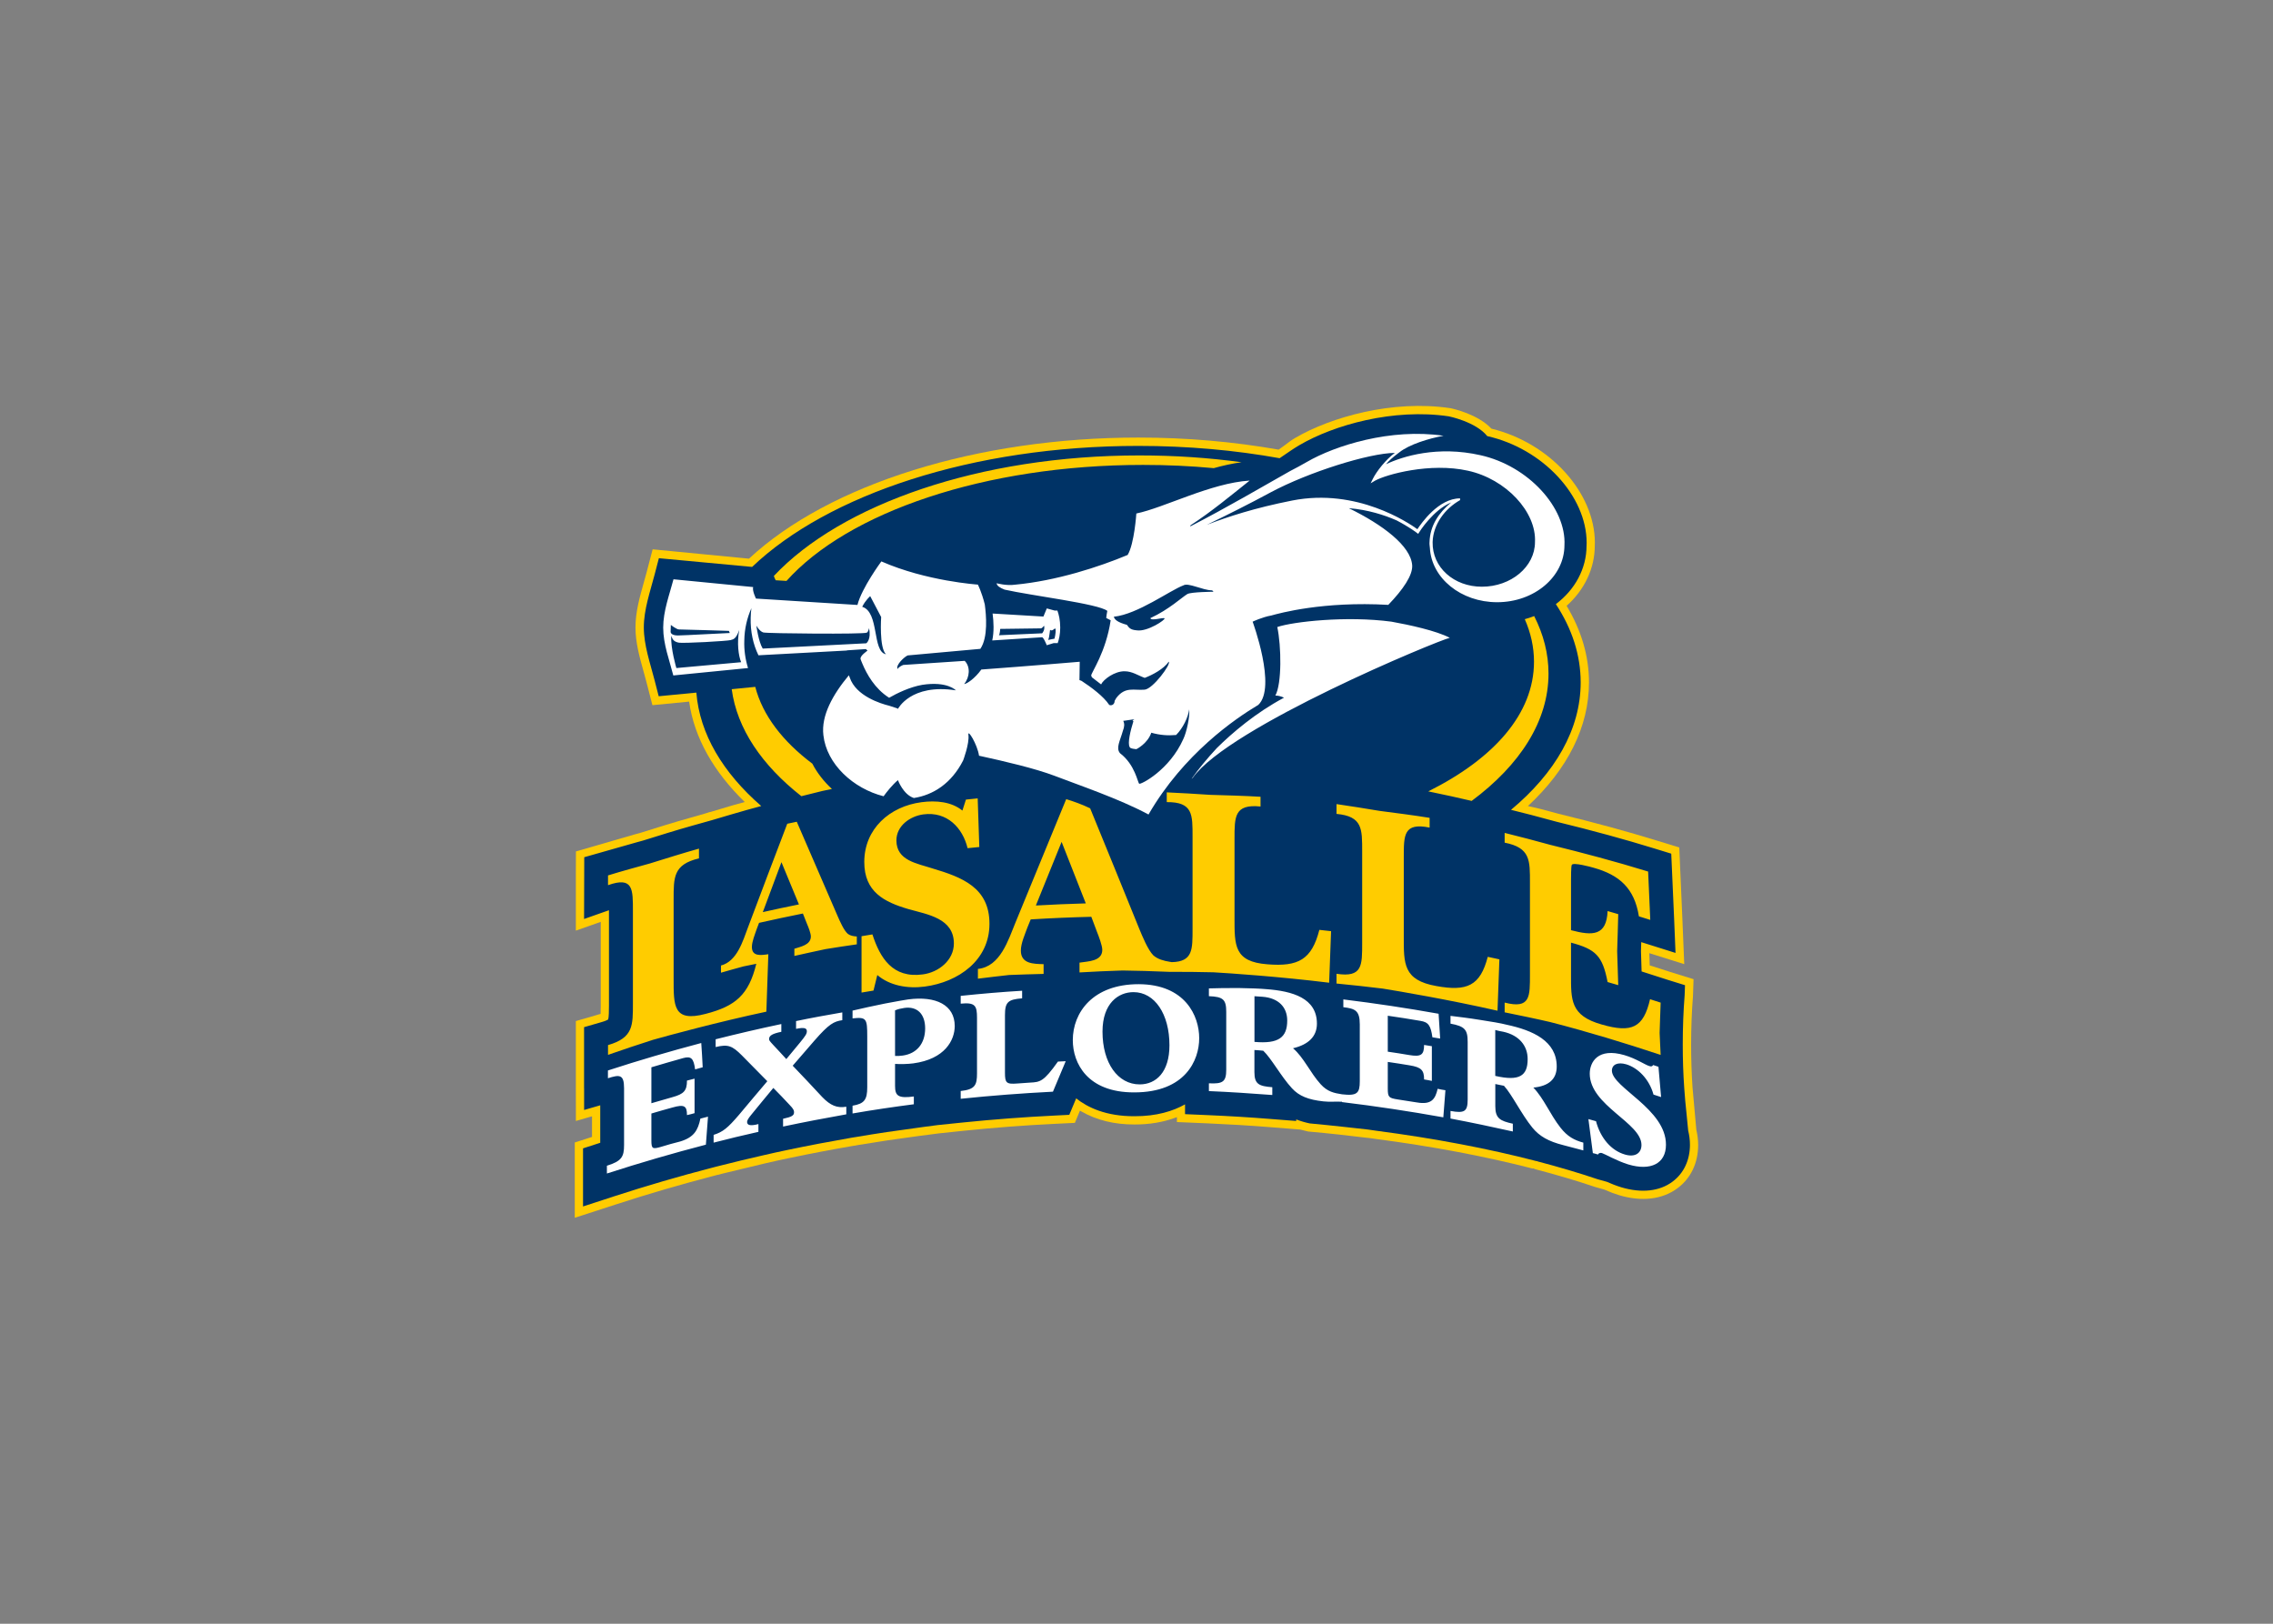 <svg clip-rule="evenodd" fill-rule="evenodd" stroke-linejoin="round" stroke-miterlimit="1.414" viewBox="0 0 560 400" xmlns="http://www.w3.org/2000/svg"><rect x="0" y="0" width="560" height="400" fill="#808080" stroke="none"/><g fill-rule="nonzero" transform="matrix(1.107 0 0 1.107 141.563 99.956)"><path d="m249.65 161.11-.85-9.45c-.21-3.15-.31-6.34-.31-9.51 0-3.66.14-7.32.42-10.86v-.08s.11-3.23.12-3.6c-.37-.12-5.15-1.6-5.15-1.6l-4.61-1.48-.09-2.71s7.1 2.23 7.78 2.44c-.03-.74-.42-10.17-.42-10.17 0 .02 0 .02-.69-15.79-.35-.11-4.81-1.48-4.81-1.48-6.7-2.07-13.93-4.04-22.1-6.03l-.99-.27-3.16-.84c-.86-.2-1.73-.4-2.62-.6 8.86-8.24 13.59-17.66 13.59-27.52 0-5.84-1.69-11.55-4.98-17.04 3.99-3.55 6.27-8.34 6.27-13.4v.05-.17l.02-.51c0-11.2-10.07-22.25-23.02-25.39-3.03-3.22-8.5-4.43-9.15-4.56l-.05-.01h-.04c-12.74-1.89-26.49 1.98-34.45 6.64-.87.51-1.58 1.06-2.27 1.59-.46.35-.92.68-1.4 1.01-10.06-1.78-20.56-2.69-31.23-2.69-35.7 0-68.77 10.31-86.65 26.95-1.48-.14-21.44-2.08-21.44-2.08l-1.33 5.08-.67 2.42c-.89 3.19-1.82 6.49-1.82 9.88 0 3.35.91 6.59 1.78 9.73l.67 2.46 1.32 5.11s5.95-.58 8.17-.79c1.14 8.09 5.51 15.66 12.38 22.34-.88.23-1.74.47-2.58.71l-5.26 1.57.06-.07c-.3.15-1.26.43-4.35 1.3-3.74 1.05-7.61 2.25-11.01 3.33l-1.39.38s-11.43 3.31-13.04 3.78c0 .38-.02 5.4-.02 5.4v12.22c.64-.22 5.54-1.95 5.54-1.95v18.67l-.03 1.81-.25.07-.1.04.07-.04c-.13.06-.83.26-5.23 1.53v14.99l.01 4.82v2.42c.58-.17 3.59-1.04 3.59-1.04v4.59s-3.49 1.13-3.84 1.24v16.75c.68-.21 9.35-3.03 9.35-3.03 7.11-2.31 14.38-4.43 21.62-6.31l.87-.23-.01.03c.16-.06.41-.13.86-.24l9.77-2.35 2.7-.61 2.69-.57c4.59-.97 9.23-1.85 13.81-2.64l.59-.1-.01.02c.14-.04.37-.08.76-.15 4.42-.74 8.93-1.41 13.41-2l4.63-.6c.41-.04 1.46-.17 5.59-.59 6.7-.69 13.49-1.21 20.17-1.53 0 0 4.18-.2 4.5-.22.12-.29 1.13-2.72 1.13-2.72l.28.16c3.4 1.96 7.4 2.94 11.87 2.92 3.27.01 6.31-.49 9.06-1.5l.37-.13v1.09c.49.02 6.83.29 6.83.29 4.58.2 9.23.47 13.84.84l6.79.54 1.72.43.12.02h.09c4.37.39 8.69.86 12.85 1.38.18 0 .53.04 1.28.15l.67.1c12.65 1.65 24.44 3.88 35.07 6.62l.04-.08.35.17.24.07c4.61 1.21 9.06 2.52 13.19 3.92l2 .56c1.26.56 2.33.96 3.32 1.26 5.02 1.51 9.65.96 13-1.54 2.98-2.21 4.61-5.64 4.61-9.66-.01-1.09-.14-2.19-.41-3.36" fill="#fc0"/><path d="m102.66 111.21c1.92-4.73 3.82-9.46 5.73-14.16 1.79 4.55 3.58 9.1 5.37 13.68-3.7.11-7.4.27-11.1.48m0 0c1.9-4.74 3.82-9.46 5.73-14.16 1.8 4.56 3.58 9.11 5.38 13.69-3.71.1-7.41.26-11.11.47m-60.77 1.47c1.39-3.71 2.77-7.42 4.15-11.11 1.3 3.13 2.59 6.26 3.89 9.4-2.69.54-5.37 1.11-8.04 1.71m205.95 48.62c.24.99.39 2.03.39 3.14v.02c0 3.43-1.38 6.34-3.87 8.2-2.88 2.16-6.93 2.6-11.4 1.26-1.15-.35-2.25-.79-3.24-1.23-.37-.1-1.12-.31-2.02-.56-4.18-1.41-8.63-2.73-13.33-3.96l-.23-.11v.05c-10.71-2.79-22.71-5.07-35.66-6.77-.65-.09-1.3-.19-1.95-.28 0 0-8.53-.97-12.93-1.36-.99-.21-1.99-.49-3-.89v.35l-5.74-.45c-4.6-.37-9.28-.65-13.9-.85l-5.1-.22v-2.18c-2.64 1.49-6.3 2.66-11.26 2.64-6.3.03-10.41-1.94-12.97-3.97l-1.53 3.66-3.36.17c-6.74.33-13.56.85-20.26 1.53 0 0-4.58.47-5.64.58-1.06.12-4.63.62-4.63.62-4.48.59-9.02 1.26-13.47 2.02l-.76.12-.59.1c-4.61.8-9.29 1.69-13.87 2.65 0 0-1.4.3-2.73.58-1.22.28-2.69.61-2.69.61-3.26.74-6.56 1.53-9.81 2.36l-.85.21-.87.23c-7.27 1.88-14.58 4.02-21.73 6.34l-6.96 2.27v-12.93l3.68-1.19.15-.06v-8.33c-1.79.52-3.59 1.04-3.59 1.04v-4.81l-.01.01v-13.63l3.84-1.11c.93-.26 1.36-.49 1.53-.61.15-.52.17-1.89.17-3.05v-21.25c-1.9.66-5.54 1.95-5.54 1.95l.04-13.75 11.68-3.32 1.42-.39c3.59-1.12 7.31-2.29 10.99-3.32l4.35-1.22s7.32-2.2 10.95-3.14c-8.52-7.41-13.7-16.02-14.44-25.24l-8.38.81-.92-3.58c-.99-3.84-2.39-7.79-2.39-11.74 0-3.98 1.41-7.96 2.42-11.83l.93-3.57 20.75 1.94c16.85-16.07 49.03-26.93 85.96-26.93 10.99 0 21.56.96 31.44 2.74 1.88-1.25 2.8-1.97 4.39-2.9 7.69-4.51 20.95-8.24 33.25-6.42 0 0 6 1.2 8.57 4.4 12.39 2.79 22.12 13.32 22.12 23.74 0 .21-.01.43-.02.63 0 5.21-2.65 9.87-6.83 13.02 3.58 5.45 5.52 11.31 5.52 17.42 0 10.44-5.68 20.17-15.5 28.36 3.07.74 6.12 1.56 9.06 2.36l1.04.28c8.08 1.97 15.28 3.94 21.98 6.01l3.58 1.1.64 14.52.31 7.57-7.63-2.4c-.03 1-.06 1.9-.06 2.01 0 .23.13 4.16.14 4.51 1.62.52 5.85 1.88 5.85 1.88l3.81 1.18s-.03.92-.08 2.22c-.28 3.54-.42 7.22-.42 11 0 3.31.11 6.55.33 9.67l.01.13c.12 1.83.29 3.63.48 5.38.21 1.95.39 3.91.39 3.96m-122.09-150.25c-35.62 0-66.46 10.92-81.4 26.82.1.32.23.65.41.96.74.05 1.55.1 2.4.15 13.63-15.23 44.03-25.82 79.36-25.82 5.38 0 10.62.24 15.73.72 2.08-.58 4.15-1.04 6.18-1.32-7.26-.99-14.85-1.51-22.68-1.51m-90.78 52.02c1.17 8.79 6.73 16.93 15.5 23.81 2.21-.55 4.12-1.02 4.67-1.16.46-.11 1.18-.26 2.13-.45-1.79-1.66-3.29-3.56-4.36-5.63-6.6-4.97-11.05-10.73-12.7-17.09zm20.89 57.84c2.31-.39 4.63-.72 6.95-1.06v-1.75c-.73-.04-1.43-.17-1.97-.56-.89-.74-1.78-2.8-2.27-3.91-3.04-7.06-6.08-14.08-9.12-21.06-.71.14-1.41.29-2.12.44-2.92 7.64-5.83 15.32-8.73 23.04-1.14 3.02-2.42 7.57-6.02 8.51v1.6c1.67-.47 3.33-.96 5-1.4.95-.2 1.91-.39 2.86-.58-1.69 6.93-4.65 9.43-11.27 11.14-7.26 1.92-7.13-1.8-7.13-7.9v-17.56c0-4.93-.07-7.79 5.64-9.14v-2.17c-3.63 1.02-7.31 2.18-10.92 3.3-3.14.87-6.21 1.7-9.32 2.66v2.17c5.64-1.99 5.54.91 5.54 5.85v20.39c0 4.95.11 7.72-5.54 9.35v2.17c3.35-1.15 6.66-2.29 10.03-3.35 3.54-1 14.35-3.94 25.21-6.26.13-3.72.44-12.78.44-12.78-1.63.23-3.66.56-3.66-1.61 0-1.2.66-2.77 1.06-3.96.18-.48.35-.94.53-1.41 3.25-.74 6.5-1.42 9.76-2.08.31.78.62 1.56.93 2.35.27.61.84 2.05.84 2.76 0 1.91-2.35 2.28-3.67 2.73v1.6c2.3-.51 4.64-1.04 6.95-1.52m22.07 8.34c7.46-.99 14.41-5.83 14.4-13.97.01-8.09-6.15-10.37-12.64-12.31-3.46-1.14-8.07-1.73-8.07-6.25 0-3.25 3.03-5.39 6-5.79 5.28-.7 8.75 3 9.84 7.52.87-.09 1.74-.18 2.61-.26-.13-3.61-.24-7.22-.36-10.82-.87.09-1.75.17-2.62.27-.26.81-.52 1.63-.78 2.44-2.44-1.97-5.84-2.3-9.12-1.86-7.04.93-12.72 5.9-12.72 13.31 0 6.64 4.41 8.9 9.87 10.49 4.24 1.2 10.07 2.03 10.07 7.64 0 3.74-3.4 6.42-6.92 6.88-6.73.91-9.51-3.68-11.21-8.9-.8.13-1.61.27-2.42.4v12.54c.89-.15 1.77-.3 2.66-.44.28-1.15.56-2.3.85-3.46 2.74 2.34 6.68 3.08 10.56 2.57m90-.86c.14-3.82.28-7.65.43-11.47-.87-.11-1.74-.2-2.61-.29-1.7 6.63-4.68 8.22-11.57 7.66-7.43-.56-7.31-4.23-7.31-10.34v-17.55c0-4.94-.06-7.82 5.79-7.22v-2.17c-3.71-.22-7.5-.32-11.22-.43-3.24-.2-6.42-.42-9.65-.55v2.17c5.86-.05 5.74 2.81 5.74 7.75v20.39c0 4.62.1 7.37-4.61 7.47-.16-.02-.32-.05-.48-.08-1.32-.21-2.66-.57-3.64-1.43-1.21-1.22-2.44-4.25-3.12-5.88-3.65-9-7.29-17.95-10.94-26.84-1.83-.89-3.83-1.59-5.33-2.04-3.77 9.12-7.54 18.29-11.31 27.51-1.59 3.86-3.36 9.76-8.34 10.27v2.17c2.31-.27 4.62-.58 6.94-.82 2.56-.12 5.12-.16 7.68-.24v-2.17c-2.25-.06-5.06-.06-5.06-3.01 0-1.63.91-3.63 1.46-5.16.25-.6.49-1.2.73-1.79 4.5-.28 8.99-.47 13.49-.58.43 1.13.86 2.27 1.28 3.4.36.9 1.16 3 1.16 3.96 0 2.59-3.24 2.54-5.07 2.84v2.18c3.18-.17 6.41-.35 9.59-.43 3.27.03 6.56.15 9.83.28 0 0 .37.02.56.02l.08.01c.17.01.51-.01.51-.01 3.08.01 6.13.01 9.22.1 3.66.21 14.77.96 25.77 2.32m37.47 6.23c.13-3.81.28-7.62.42-11.43-.86-.19-1.72-.37-2.59-.56-1.68 6.47-4.63 7.74-11.44 6.5-7.37-1.3-7.26-4.96-7.25-11.07v-17.56c0-4.94-.06-7.81 5.75-6.63v-2.17c-3.68-.59-7.44-1.07-11.14-1.55-3.21-.52-6.37-1.06-9.58-1.51v2.18c5.83.54 5.7 3.39 5.71 8.32v20.39c-.01 4.95.12 7.77-5.71 6.87v2.17c3.46.35 6.86.69 10.31 1.13 3.63.59 14.66 2.45 25.52 4.92m-5.75-46.69c10.75-7.98 17.1-17.76 17.1-28.33 0-4.43-1.11-8.71-3.19-12.8-.68.27-1.38.49-2.09.69 1.34 3.05 2.05 6.21 2.05 9.47 0 11.58-8.94 21.57-23.53 28.85 3.57.73 6.8 1.45 9.66 2.12m42.06 56.53c-.06-1.65-.18-3.25-.23-4.9.05-2.27.17-4.47.23-6.74-.78-.26-1.56-.51-2.36-.76-1.47 6.36-4.06 7.56-10.75 5.63-7.01-1.97-6.84-5.48-6.84-11.16v-7.06c5.48 1.47 7.01 2.9 8.14 8.77.79.22 1.58.46 2.37.69-.06-2.49-.17-5.06-.24-7.55.07-2.75.19-5.5.24-8.25-.79-.24-1.58-.47-2.37-.69-.23 5.54-3.31 5.54-8.14 4.26v-11.16c0-.49 0-3.14.18-3.39.35-.58 4.16.45 4.87.66 5.7 1.6 9.06 4.53 10.06 10.81.84.26 1.68.53 2.53.79-.16-3.59-.32-7.17-.48-10.76-7.18-2.21-14.48-4.16-21.77-5.94-3.39-.92-6.74-1.83-10.16-2.66v2.17c5.75 1.13 5.63 3.97 5.63 8.9v20.39c0 4.95.12 7.78-5.63 6.3v2.17c3.42.7 6.77 1.38 10.16 2.17 8.27 2.13 16.45 4.61 24.56 7.31" fill="#036"/><g fill="#fff"><path d="m103.98 51.52c.35-.16 1.1 1.77 1.1 1.77l1.54-.47h.87v.08c.32-.87.59-2.05.59-3.55 0-1.66-.32-2.92-.63-3.78h-.63l-1.73-.47-.75 1.81-11.31-.67c.24 1.81.35 4.06-.08 5.99zm1.89-1.62c.59.43 1.14-.83 1.18-.08.08.75-.24 2.01-.24 2.01l-1.42.28c.33-.55.4-2.64.48-2.21zm-11.15-.24s8.71-.12 9.02-.12.55-.39.75-.59c.24.95-.43 1.69-.43 1.69l-9.62.43c.24-.38.28-1.41.28-1.41zm87.09-1.61c3.94.71 9.97 2.01 12.97 3.59-2.52.55-49.14 19.78-57.22 31.17l-.24.2c1.62-2.29 3.51-4.57 5.6-6.82 3.47-3.43 8.63-7.84 14.97-11.23-.75-.35-1.42-.47-1.93-.47 1.46-2.64 1.34-10.96.43-15.25 3.51-1.19 15.41-2.53 25.42-1.19zm-143.21 10.32c-.59-1.89-.91-3.98-.83-6.15.04-2.6.63-5.04 1.58-7.17-.08.71-.16 1.42-.16 2.13-.08 3.07.55 5.95 1.73 8.35l19.7-1.06v-.04l4.22-.28.35.35s-1.77 1.18-1.54 1.89c.16.51.12.28.39.99.99 2.36 2.76 5.56 5.91 7.57l.04.04c1.77-1.02 4.61-2.4 7.37-2.88 5.6-.87 7.49 1.22 7.49 1.22-10.05-1.54-12.89 4.14-12.89 4.14l-.12-.12-1.81-.59c-1.93-.47-7.41-2.17-8.79-6.27-.08-.16-.12-.35-.2-.51-3.59 4.3-6.19 8.99-5.67 13.32.71 6.46 6.66 11.9 13.4 13.6.71-.99 1.97-2.56 3.19-3.59 0 0 1.18 3.23 3.55 3.98 4.3-.67 8.35-3.23 10.96-8.35 0 0 1.42-3.74 1.18-5.67-.24-1.54 2.01 2.13 2.36 4.61 5.79 1.26 12.49 2.84 16.75 4.45 5.44 2.09 14.42 5.12 20.97 8.63 7.8-13.48 19.27-21.32 24.43-24.39 4.14-3.9-1.26-18.52-1.26-18.52s2.13-1.02 4.18-1.38c1.85-.51 11.47-3.19 26.01-2.36 3.31-3.43 5.48-6.62 5.32-8.83-.32-4.3-6.54-8.99-14.11-12.69 4.3.35 7.96 1.54 10.64 2.72 2.8 1.46 4.45 2.72 4.49 2.76l.32.24.2-.32c.04-.08 3.11-5 7.13-6.66-2.76 2.29-4.69 5.12-4.81 8.83-.04.39.04.83.08 1.26.35 6.74 6.9 12.1 14.97 12.1 8.28 0 14.98-5.67 14.98-12.69.43-8.32-8.04-17.65-18.68-20.02-9.54-2.17-17.34.24-21.04 2.01.63-.75 1.38-1.46 2.96-2.64 2.21-1.77 6.58-3.11 9.85-3.7-11.74-1.73-24.12 2.17-30.42 5.83-1.22.71-2.48 1.38-3.7 2.01-6.15 3.47-14.07 8.12-22.11 12.26-.32.12-.12-.08-.04-.2 4.65-3.03 8.91-6.58 13.12-9.93-8.67.55-18.96 6.03-25.22 7.33 0 0-.43 6.7-1.93 9.22-6.31 2.64-15.8 5.75-25.06 6.62-1.93.28-4.1-.32-4.1-.32.04.55.67.99 1.77 1.42 5.95 1.34 20.93 3.15 22.86 4.73-.12.59-.2 1.14-.24 1.58.35.16.67.35.99.51-1.06 7.13-4.3 11.59-4.34 12.3l.16.39c.55.43 1.26.95 2.05 1.58.51-1.1 3-2.96 5.24-2.92 1.69 0 3 .95 4.45 1.46h.04c1.66-.63 4.22-1.97 5.32-3.59h.01c.54.56-3.53 6.05-5.36 6.22-2.38.22-4.31-.77-6.31 1.84l-.35.6-.02-.02.01.02c-.06 1.24-1.14 1.09-1.25.92-1.21-1.84-3.95-3.89-6.14-5.32-.28-.11-.46-.17-.46-.17l.06-4.06.01-.02h-.01v-.01.01c-.15.01-10.75.91-21.9 1.73-1.42 1.97-3.19 3.19-3.82 3.23 1.26-1.54 1.42-3.86.12-5.16l-13.67.91s-1.02.39-1.26.91c-.51-.91 1.62-2.8 2.25-3.03l16.16-1.46c1.77-2.56 1.3-7.57.99-9.89-.71-2.84-1.54-4.41-1.54-4.41s-11.43-.75-21.48-5.16c0 0-4.37 5.91-5.32 9.69l-22.58-1.42s-.87-1.73-.63-2.56l-17.73-1.73c-.91 3.47-2.29 7.05-2.29 10.76 0 3.66 1.38 7.21 2.25 10.64zm96.87 15.81c-3.07 6.9-9.46 10.17-9.81 9.93s-.91-4.22-4.26-6.78c-.99-1.14 0-2.76.63-5 .35-.91.39-1.54.08-2.21l.32-.04 2.17-.32-.43.28.2.16c-.67 2.13-1.34 4.93-.83 5.75.04.39 1.5.47 1.5.47s2.48-1.22 3.31-3.66c1.93.55 3.74.67 5.52.51 1.54-1.54 2.68-3.94 2.92-5.71.18 1.53-.57 5.08-1.32 6.62zm19.43-54.9c8.47-4.53 21.95-8.75 27.66-8.79-1.97 1.42-4.1 4.14-4.89 5.75l-.51 1.02.99-.59c2.48-1.38 12.26-4.1 20.69-2.21 8.43 1.85 15.25 9.14 14.9 15.88 0 5.48-5.32 9.93-11.82 9.93-6.23 0-11.07-4.3-10.96-9.93.12-3.98 2.76-7.45 6.11-9.34v-.39c-4.81 0-8.63 5.56-9.5 6.86-1.93-1.38-13.44-9.22-27.86-6.38-8.39 1.66-14.27 3.59-18.99 5.4 4.4-2.13 9.53-4.69 14.18-7.21zm-23.61 28.02c.32.28-3.78 3.03-6.15 2.68-1.54-.12-1.77-.63-2.21-1.22-2.13-.59-2.76-1.18-2.92-1.81 5.32-.55 12.49-5.87 15.49-6.98 1.06-.67 4.33 1.1 6.31 1.1.39.12.32.32.32.32s-4.93.04-5.75.51c-1.26.75-4.06 3.43-8.24 5.36.16.71 2.8-.2 3.15.04zm-65.5-4.93 2.44 4.65s-.47 6.78 1.06 8.28c-3.11-.59-1.42-9.38-5.28-10.56.72-1.46 1.78-2.37 1.78-2.37zm-23.8 8.08c.91.24 22.46.43 23.05.04.39-.24.47-1.02.47-1.02.59 2.52-.59 3.39-.59 3.39l-23.05 1.18c-.95-1.54-1.42-5.12-1.42-5.12s.68 1.26 1.54 1.53zm-20.57-1.69c0 .04 1.3 1.02 1.81 1.02 1.14 0 10.96.32 11.11.32l.2.47c-.51 0-10.36.55-11.55.55-1.58 0-1.62-.75-1.62-.79zm1.66 3.94c.99.24 11.03-.35 11.63-.55.63-.2 1.18-.16 1.93-2.25-.55 2.88-.16 5.79.43 7.17l-14.42 1.3s-1.3-4.34-1.14-7.17c.31.87.58 1.26 1.57 1.5z"/><path d="m187.49 155.04c-1.42-.24-2.84-.43-4.3-.67-1.97-.32-2.21-.47-2.21-2.44v-5.91c1.62.24 3.19.47 4.81.75 2.68.43 3.27 1.1 3.27 3.15.59.08 1.14.2 1.73.32v-7.72c-.59-.08-1.14-.2-1.73-.28 0 2.25-.71 2.68-3.31 2.25-1.58-.28-3.15-.51-4.77-.75v-8c2.4.35 4.81.71 7.25 1.14 1.81.28 2.32 1.06 2.68 3.66.55.08 1.14.2 1.73.28-.12-1.85-.24-3.66-.35-5.52-7.05-1.26-14.11-2.32-21.2-3.19v1.73c2.6.32 3.66.71 3.66 3.82v12.65c0 2.64-.55 3.31-3.94 2.92-1.81-.28-3.27-.59-4.77-2.25-2.36-2.6-3.74-5.95-6.15-8 3.51-.83 5.32-2.68 5.32-5.48 0-5.67-5.4-7.25-11.35-7.68-1.26-.12-3.59-.2-5.91-.24-2.99 0-4.49 0-6.78.08v1.73c3.19.12 3.86.75 3.86 3.51v12.85c0 2.68-.75 3.19-3.86 3.03v1.73c4.69.2 9.38.51 14.11.87v-1.73c-2.92-.24-3.98-.63-3.98-3.35v-4.93c.63.04 1.3.08 1.97.16 1.77 1.66 3.98 5.75 6.38 8.35 1.58 1.73 3.66 2.56 7.01 2.92 1.38.16 2.76 0 4.14.08v.08c7.53.91 15.05 2.05 22.54 3.39.16-2.01.32-4.02.47-6.03-.59-.08-1.18-.2-1.73-.32-.53 2.33-1.4 3.59-4.59 3.04zm-36.18-13.48v-10.16c.59.04 1.22.08 1.81.12 3.59.28 5.48 2.36 5.48 5.28 0 3.78-1.93 5.24-7.29 4.76zm68.1 19.08c-2.32-2.96-3.7-6.5-6.03-8.91 3.43-.32 5.2-1.89 5.2-4.69 0-5.67-5.28-8.04-11.15-9.3-1.22-.32-3.51-.71-5.83-1.06-2.92-.47-4.41-.63-6.66-.91v1.73c3.15.59 3.82 1.3 3.82 4.06v12.85c0 2.68-.75 3.07-3.82 2.52v1.69c4.61.87 9.26 1.85 13.87 2.88v-1.73c-2.84-.63-3.9-1.18-3.9-3.9v-4.93c.63.12 1.3.28 1.93.39 1.77 1.93 3.9 6.34 6.31 9.3 1.58 1.93 3.59 3.07 6.86 3.9 1.5.39 3 .79 4.49 1.18v-1.73c-1.98-.54-3.52-1.33-5.09-3.34zm-14.51-11.51v-10.21c.59.16 1.18.28 1.81.39 3.55.79 5.4 3.15 5.4 6.07.01 3.79-1.89 4.97-7.21 3.75zm-79.36-20.41c-10.21 0-14.66 6.31-14.66 12.45 0 5.12 3.23 11.66 13.67 11.63 11.35 0 14.46-7.13 14.46-12.06 0-4.97-3.11-11.98-13.47-12.02zm.23 22.3c-4.89 0-8.28-4.77-8.28-11.74 0-6.34 3.55-8.79 6.9-8.79 4.73 0 8 4.89 8 11.82 0 5.95-2.95 8.71-6.62 8.71zm117.12 13.44c0 4.18-3.39 5.87-8.39 4.37-2.56-.79-5.2-2.32-5.83-2.52-.55-.16-.83.12-.91.32-.35-.12-.75-.24-1.14-.32-.32-2.52-.67-5.04-.99-7.57.55.16 1.14.32 1.69.47 1.02 3.82 3.43 6.54 6.42 7.41 2.21.67 3.7-.24 3.7-2.13 0-4.93-11.47-8.75-11.51-15.84 0-2.6 1.81-5.87 7.72-4.14 2.68.79 4.53 2.13 5.56 2.44.43.12.63.08.83-.24.39.12.79.24 1.18.39l.59 6.74c-.55-.2-1.1-.35-1.69-.55-.95-3.47-3.47-5.95-6.07-6.74-1.89-.55-3.19.04-3.19 1.42.05 3.76 12.07 8.53 12.03 16.49zm-135.32-18.52c.55-.04 1.14-.04 1.73-.08-.95 2.25-1.89 4.53-2.84 6.78-6.86.35-13.71.87-20.53 1.58v-1.73c3.23-.35 3.63-1.34 3.63-3.94v-12.35c0-2.68-.39-3.47-3.63-3.15v-1.73c4.53-.47 9.1-.87 13.67-1.14v1.69c-3.19.24-3.82.87-3.82 3.78v12.77c0 2.25.28 2.6 2.76 2.4.95-.08 1.89-.12 2.84-.2 2.25-.11 3.03-.23 6.19-4.68zm-47.1 10.05v1.69c-4.69.83-9.38 1.73-14.07 2.72v-1.73c2.01-.43 2.44-.75 2.44-1.46 0-.35-.08-.71-1.02-1.66-1.18-1.26-2.36-2.52-3.59-3.74-1.66 1.97-3.27 3.98-4.93 5.99-.75.91-.91 1.3-.91 1.58 0 .71.67.95 2.52.47v1.73c-3.35.75-6.66 1.54-9.97 2.4v-1.73c2.05-.63 3.15-1.54 5.64-4.45 2.09-2.48 4.18-5 6.31-7.49-1.89-1.93-3.78-3.86-5.67-5.75-2.13-2.13-3.07-2.52-5.83-1.85v-1.73c4.85-1.22 9.73-2.36 14.62-3.39v1.73c-1.93.39-2.72.83-2.72 1.58 0 .32.04.39.95 1.38.95 1.02 1.93 2.05 2.88 3.11.99-1.22 2.01-2.44 3.03-3.66 1.26-1.54 1.54-1.97 1.54-2.56 0-.71-.67-.87-2.4-.51v-1.73c3.39-.71 6.86-1.34 10.29-1.93v1.73c-1.89.28-2.96.83-6.19 4.53-1.62 1.85-3.23 3.74-4.85 5.6 2.21 2.29 4.37 4.61 6.58 6.98 1.81 1.87 3.27 2.5 5.35 2.15zm-32.47 2.64c.55-.16 1.1-.28 1.69-.43-.16 2.09-.32 4.14-.47 6.23-7.41 1.93-14.74 4.06-22.03 6.42v-1.73c3.27-1.02 3.82-1.97 3.82-4.61v-12.65c0-3.11-1.02-3.03-3.59-2.21v-1.73c6.9-2.25 13.79-4.26 20.77-6.11.12 1.81.24 3.59.32 5.4-.55.16-1.1.32-1.69.47-.32-2.44-.87-3-2.64-2.52-2.36.67-4.73 1.34-7.09 2.05v8c1.54-.43 3.11-.91 4.65-1.34 2.6-.71 3.27-1.46 3.27-3.7.55-.16 1.14-.28 1.69-.43v7.68c-.55.16-1.14.32-1.69.43 0-2.05-.59-2.44-3.23-1.69-1.58.43-3.11.87-4.69 1.34v5.95c0 1.93.24 2.01 2.17 1.46 1.38-.43 2.8-.83 4.22-1.18 3.1-.93 3.97-2.5 4.52-5.1zm46.23-26.52c-.55.08-2.64.43-5.12.91-2.52.51-5.24 1.1-7.25 1.58v1.73c3.11-.35 3.27.08 3.27 4.02v11.31c0 2.8-.67 3.66-3.27 4.1v1.73c4.53-.79 9.1-1.46 13.64-2.05v-1.73c-3.51.47-4.18-.16-4.18-2.36v-4.89c1.1.08 2.88.04 4.06-.12 7.05-.95 9.22-5.16 9.22-8.32-.01-4.65-4.15-6.74-10.37-5.91zm-1.18 12.49c-.59.08-1.14.12-1.73.08v-10.13c.59-.28 1.34-.43 2.09-.55 2.84-.39 4.61 1.34 4.61 4.57-.01 3.35-1.86 5.59-4.97 6.03z"/></g></g></svg>